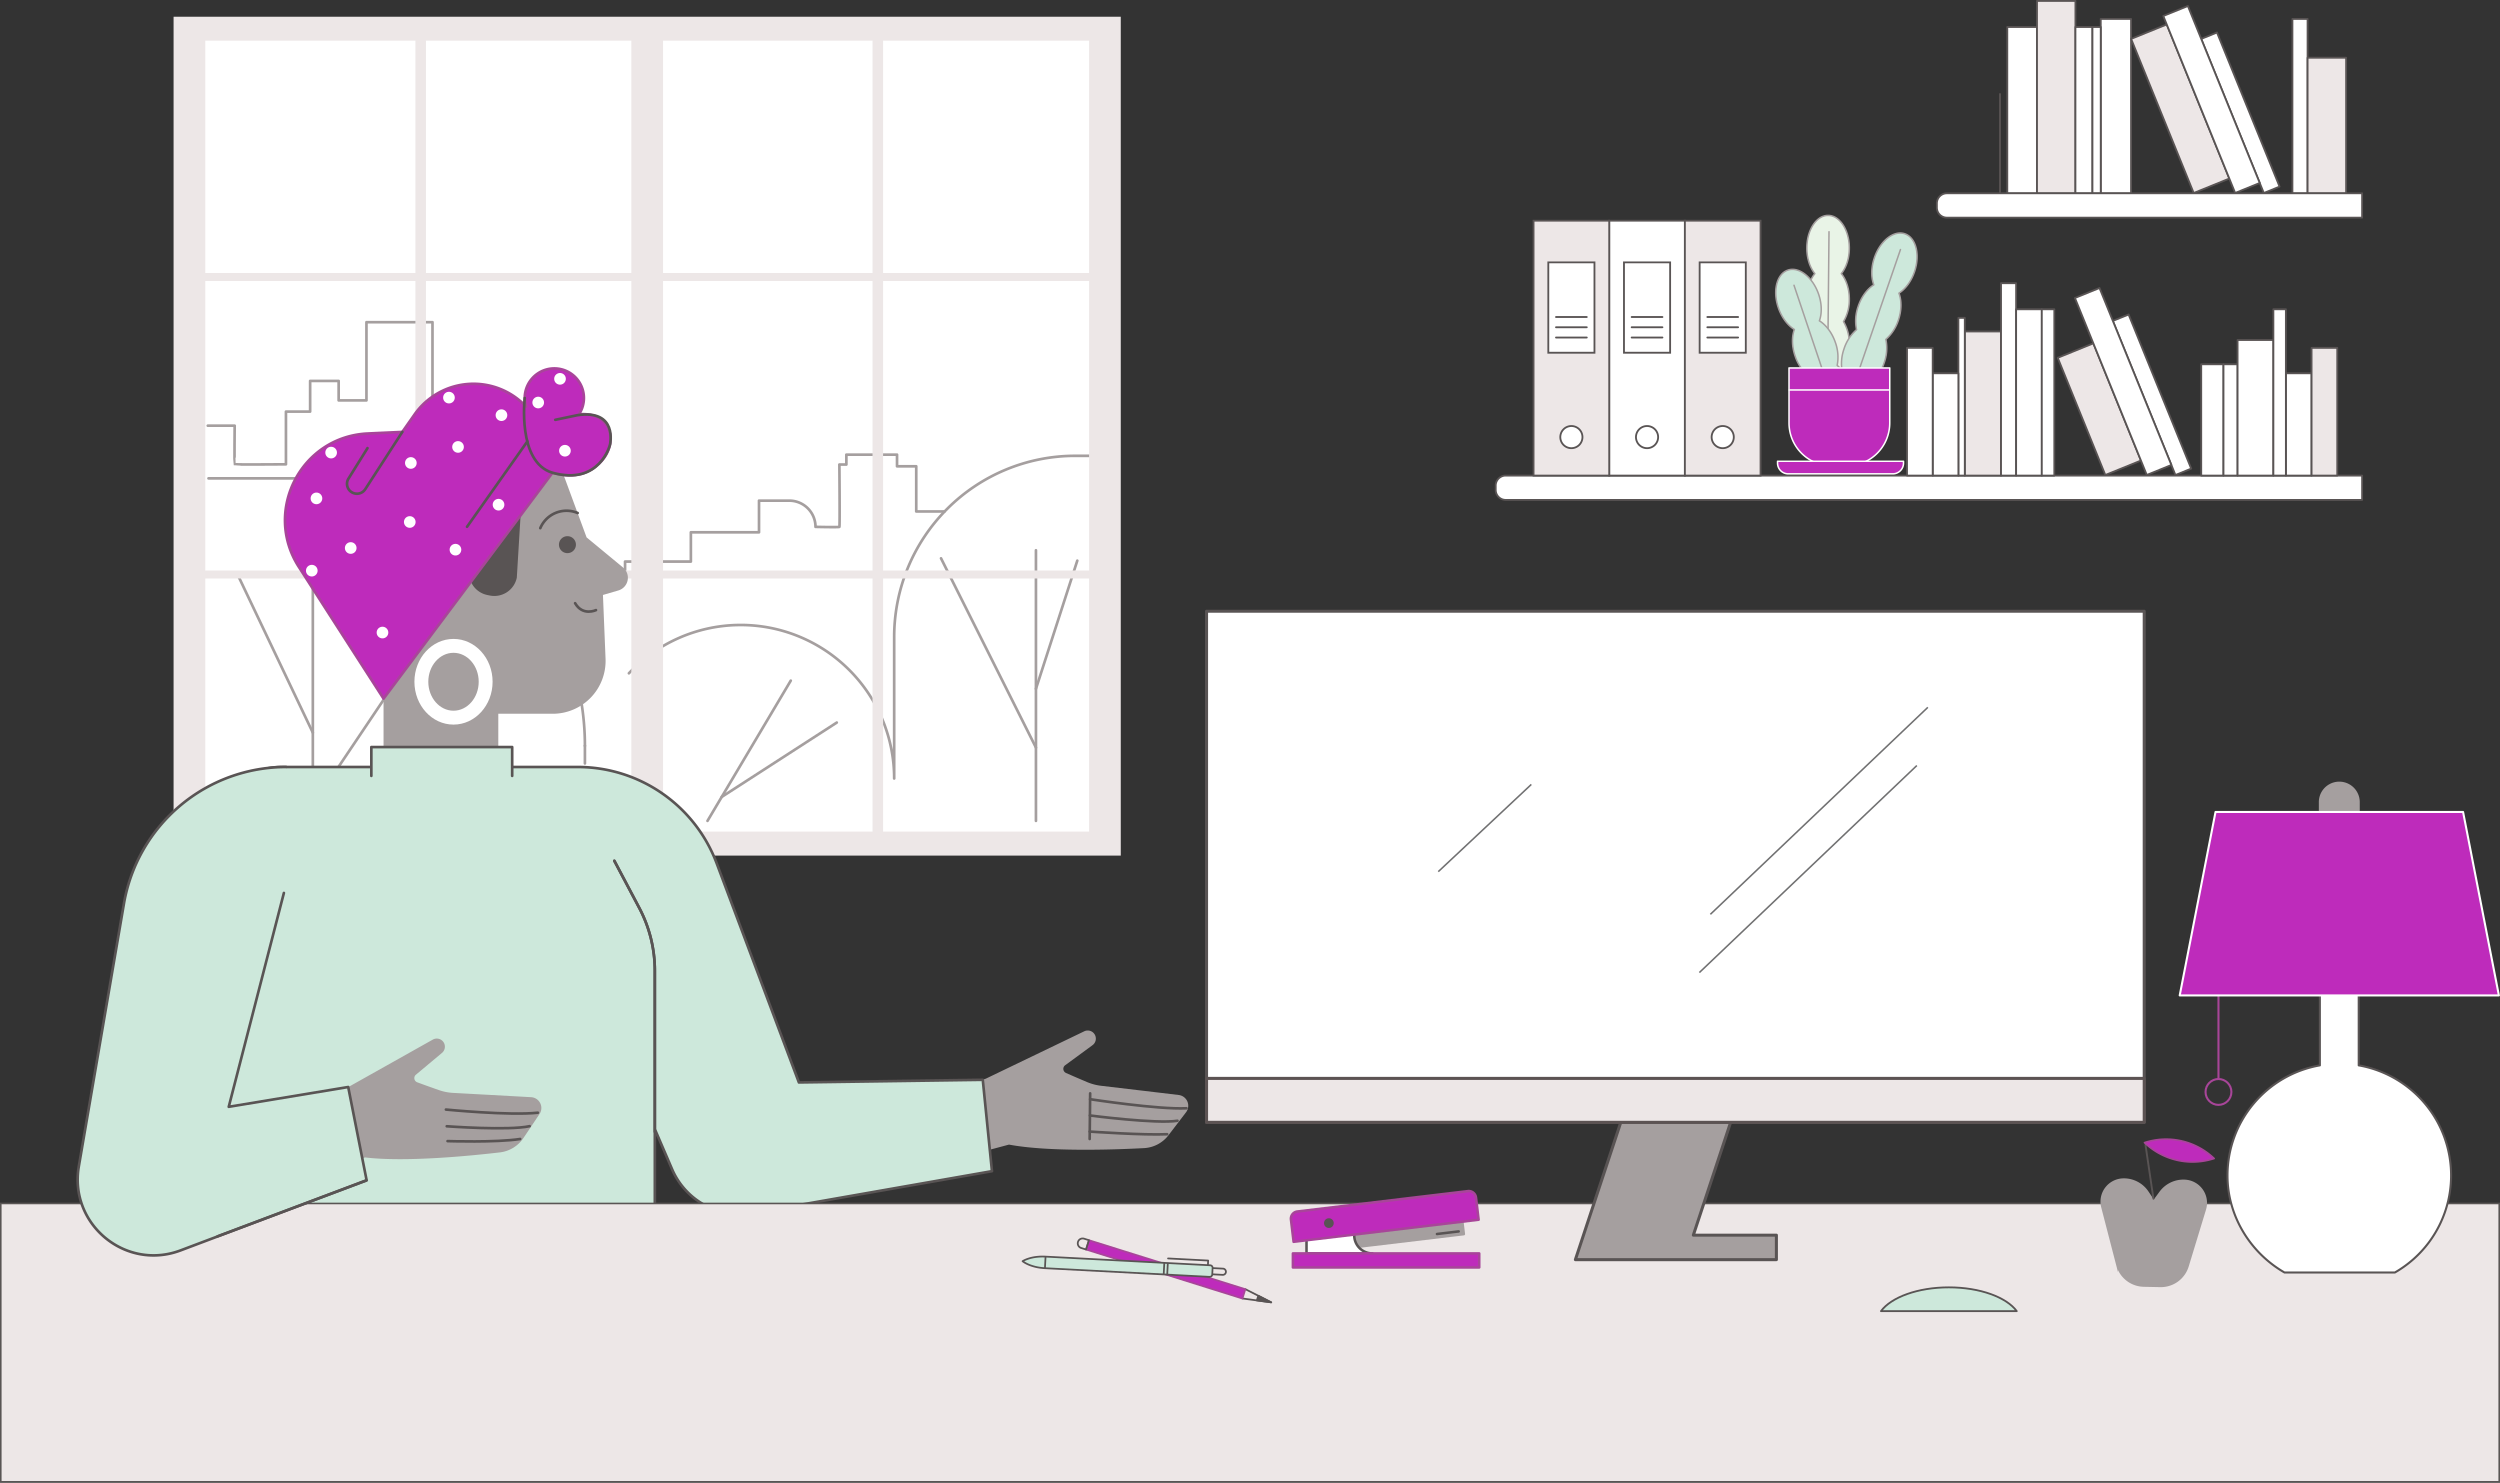<svg id="assets" xmlns="http://www.w3.org/2000/svg" xmlns:xlink="http://www.w3.org/1999/xlink" width="1646.199" height="976.257" viewBox="0 0 1646.199 976.257">
  <rect x="0" y="0" width="1646.199" height="976.257" fill="#333333" stroke="none"/>
  <defs>
    <clipPath id="clip-path">
      <rect id="Rectangle_1668" data-name="Rectangle 1668" width="1646.199" height="976.257" fill="none"/>
    </clipPath>
  </defs>
  <rect id="Rectangle_1590" data-name="Rectangle 1590" width="597.702" height="535.689" transform="translate(125.444 18.836)" fill="#fff"/>
  <g id="Group_1260" data-name="Group 1260">
    <g id="Group_1259" data-name="Group 1259" clip-path="url(#clip-path)">
      <path id="Path_4738" data-name="Path 4738" d="M284.788,277.749v-65.6H241.3v51.513H223V250.824H204.216v20.207H188.288v34.71s-33.521.237-33.759,0,0-25.438,0-25.438H136.815" fill="none" stroke="#a59f9f" stroke-linecap="round" stroke-linejoin="round" stroke-width="1.769"/>
      <path id="Path_4739" data-name="Path 4739" d="M621.928,336.781h-18.6V307.044H590.675v-7.67H557.312v6.519h-4.6s.384,40.649,0,41.033-15.722,0-15.722,0a17.257,17.257,0,0,0-17.257-17.257H499.79v20.836H454.923v19.277H411.589v12.677" fill="none" stroke="#a59f9f" stroke-linecap="round" stroke-linejoin="round" stroke-width="1.769"/>
      <path id="Path_4740" data-name="Path 4740" d="M414.122,443.353A101.071,101.071,0,0,1,588.8,512.619V419.364a119.21,119.21,0,0,1,119.209-119.21h13.021" fill="none" stroke="#a59f9f" stroke-linecap="round" stroke-linejoin="round" stroke-width="1.769"/>
      <line id="Line_581" data-name="Line 581" y2="11.648" transform="translate(385.155 491.069)" fill="none" stroke="#a59f9f" stroke-linecap="round" stroke-linejoin="round" stroke-width="1.769"/>
      <path id="Path_4741" data-name="Path 4741" d="M137.3,314.993h71.778A176.076,176.076,0,0,1,385.155,491.069" fill="none" stroke="#a59f9f" stroke-linecap="round" stroke-linejoin="round" stroke-width="1.769"/>
      <line id="Line_582" data-name="Line 582" y2="190.751" transform="translate(205.992 372.31)" fill="none" stroke="#a59f9f" stroke-linecap="round" stroke-linejoin="round" stroke-width="1.769"/>
      <line id="Line_583" data-name="Line 583" x1="96.344" y2="143.397" transform="translate(205.992 386.744)" fill="none" stroke="#a59f9f" stroke-linecap="round" stroke-linejoin="round" stroke-width="1.769"/>
      <line id="Line_584" data-name="Line 584" x2="49.263" y2="103.547" transform="translate(156.728 378.9)" fill="none" stroke="#a59f9f" stroke-linecap="round" stroke-linejoin="round" stroke-width="1.769"/>
      <line id="Line_585" data-name="Line 585" y1="178.188" transform="translate(682.151 362.344)" fill="none" stroke="#a59f9f" stroke-linecap="round" stroke-linejoin="round" stroke-width="1.769"/>
      <line id="Line_586" data-name="Line 586" x2="62.507" y2="124.631" transform="translate(619.644 367.646)" fill="none" stroke="#a59f9f" stroke-linecap="round" stroke-linejoin="round" stroke-width="1.769"/>
      <line id="Line_587" data-name="Line 587" x1="27.227" y2="84.366" transform="translate(682.151 369.18)" fill="none" stroke="#a59f9f" stroke-linecap="round" stroke-linejoin="round" stroke-width="1.769"/>
      <line id="Line_588" data-name="Line 588" x1="54.838" y2="92.355" transform="translate(465.868 448.177)" fill="none" stroke="#a59f9f" stroke-linecap="round" stroke-linejoin="round" stroke-width="1.769"/>
      <line id="Line_589" data-name="Line 589" x1="75.759" y2="48.959" transform="translate(475.242 475.788)" fill="none" stroke="#a59f9f" stroke-linecap="round" stroke-linejoin="round" stroke-width="1.769"/>
      <path id="Path_4742" data-name="Path 4742" d="M738.009,563.38H114.3V11.006h623.7Zm-602.826-15.8H717.13V26.8H135.183Z" fill="#ede7e7"/>
      <rect id="Rectangle_1591" data-name="Rectangle 1591" width="20.879" height="531.848" transform="translate(415.717 21.268)" fill="#ede7e7"/>
      <rect id="Rectangle_1592" data-name="Rectangle 1592" width="302.745" height="5.266" transform="translate(124.193 179.771)" fill="#ede7e7"/>
      <rect id="Rectangle_1593" data-name="Rectangle 1593" width="302.745" height="5.266" transform="translate(124.193 375.661)" fill="#ede7e7"/>
      <rect id="Rectangle_1594" data-name="Rectangle 1594" width="302.745" height="5.266" transform="translate(426.067 179.771)" fill="#ede7e7"/>
      <rect id="Rectangle_1595" data-name="Rectangle 1595" width="302.745" height="5.266" transform="translate(426.067 375.661)" fill="#ede7e7"/>
      <rect id="Rectangle_1596" data-name="Rectangle 1596" width="6.96" height="535.36" transform="translate(273.533 20.348)" fill="#ede7e7"/>
      <rect id="Rectangle_1597" data-name="Rectangle 1597" width="6.96" height="535.36" transform="translate(574.538 20.348)" fill="#ede7e7"/>
      <path id="Path_4743" data-name="Path 4743" d="M252.557,503.105V454.693l-47.734-71.18c-27.505-41.015,1.31-96.206,50.685-97.083l71.608-1.271A47.305,47.305,0,0,1,372.344,316.1l13.911,37.758,24.027,19.848a8.726,8.726,0,0,1-3.109,15.1l-10.142,2.964,1.713,41.967A34.837,34.837,0,0,1,363.936,470H328.121v47.074Z" fill="#a59f9f"/>
      <path id="Path_4744" data-name="Path 4744" d="M309.128,373.954h0A15.11,15.11,0,0,0,320.886,391.8l1.582.325a15.111,15.111,0,0,0,17.843-11.759l3.779-62.249Z" fill="#595454"/>
      <path id="Path_4745" data-name="Path 4745" d="M373.649,353.057a5.588,5.588,0,1,1-5.588,5.588,5.588,5.588,0,0,1,5.588-5.588" fill="#595454"/>
      <path id="Path_4746" data-name="Path 4746" d="M242.206,285.461l22.723-1.043,8.056-11.493a47.376,47.376,0,0,1,73.4-5.175,19.467,19.467,0,1,1,34.838,5.108c22.041-2.011,26.177,19.369,14.151,31.458-8.662,8.709-18.279,10.4-31.6,6.979L252.557,460.021l-55.741-86.662c-23.8-37,1.442-85.881,45.39-87.9" fill="#be2bbb"/>
      <path id="Path_4747" data-name="Path 4747" d="M242.206,285.461l22.723-1.043,8.056-11.493a47.376,47.376,0,0,1,73.4-5.175,19.467,19.467,0,1,1,34.838,5.108c22.041-2.011,26.177,19.369,14.151,31.458-8.662,8.709-18.279,10.4-31.6,6.979L252.557,460.021l-55.741-86.662C173.017,336.358,198.258,287.478,242.206,285.461Z" fill="none" stroke="#a84599" stroke-linecap="round" stroke-linejoin="round" stroke-width="1.774"/>
      <path id="Path_4748" data-name="Path 4748" d="M230.945,357.025a3.83,3.83,0,1,1-3.83,3.83,3.83,3.83,0,0,1,3.83-3.83m17.086,59.5a3.83,3.83,0,1,0,3.83-3.83,3.83,3.83,0,0,0-3.83,3.83m-46.55-40.756a3.83,3.83,0,1,0,3.83-3.829,3.829,3.829,0,0,0-3.83,3.829m3.069-47.588a3.83,3.83,0,1,0,3.83-3.83,3.829,3.829,0,0,0-3.83,3.83m9.666-30.156a3.829,3.829,0,1,0,3.829-3.83,3.829,3.829,0,0,0-3.829,3.83m52.492,6.834a3.83,3.83,0,1,0,3.83-3.83,3.83,3.83,0,0,0-3.83,3.83M266,343.724a3.83,3.83,0,1,0,3.83-3.83,3.83,3.83,0,0,0-3.83,3.83m30.081,18.234a3.83,3.83,0,1,0,3.83-3.83,3.83,3.83,0,0,0-3.83,3.83m28.369-29.624a3.83,3.83,0,1,0,3.83-3.83,3.83,3.83,0,0,0-3.83,3.83M297.777,294.3a3.83,3.83,0,1,0,3.83-3.829,3.83,3.83,0,0,0-3.83,3.829M291.8,261.827a3.83,3.83,0,1,0,3.83-3.83,3.83,3.83,0,0,0-3.83,3.83m34.57,11.561a3.83,3.83,0,1,0,3.83-3.83,3.83,3.83,0,0,0-3.83,3.83m41.8,23.406a3.83,3.83,0,1,0,3.83-3.829,3.83,3.83,0,0,0-3.83,3.829m-17.593-31.729a3.829,3.829,0,1,0,3.829-3.83,3.829,3.829,0,0,0-3.829,3.83m14.353-15.608a3.83,3.83,0,1,0,3.83-3.83,3.83,3.83,0,0,0-3.83,3.83" fill="#fff"/>
      <path id="Path_4749" data-name="Path 4749" d="M298.622,429.861c9.149,0,16.592,8.551,16.592,19.063s-7.443,19.063-16.592,19.063-16.592-8.552-16.592-19.063,7.443-19.063,16.592-19.063m0-9.147c-14.215,0-25.739,12.63-25.739,28.21s11.524,28.209,25.739,28.209,25.739-12.629,25.739-28.209-11.524-28.21-25.739-28.21" fill="#fff"/>
      <line id="Line_590" data-name="Line 590" x1="39.679" y2="56.159" transform="translate(307.532 290.719)" fill="none" stroke="#595454" stroke-linecap="round" stroke-linejoin="round" stroke-width="1.774"/>
      <path id="Path_4750" data-name="Path 4750" d="M264.928,284.418l-24.44,37.747a6.529,6.529,0,0,1-11.021-7l12.513-20.068" fill="none" stroke="#595454" stroke-linecap="round" stroke-linejoin="round" stroke-width="1.774"/>
      <path id="Path_4751" data-name="Path 4751" d="M365.647,276.445l14.337-3.014c27.162-4.141,21.7,19.377,21.7,19.377s-6.686,27.229-37.911,18.487c-23.312-6.922-18.24-49.2-18.24-49.2" fill="none" stroke="#595454" stroke-linecap="round" stroke-linejoin="round" stroke-width="1.774"/>
      <path id="Path_4752" data-name="Path 4752" d="M378.7,397.2c5.038,8.682,13.729,4.554,13.729,4.554" fill="none" stroke="#595454" stroke-linecap="round" stroke-linejoin="round" stroke-width="1.774"/>
      <path id="Path_4753" data-name="Path 4753" d="M355.771,347.771a18.745,18.745,0,0,1,24.581-9.972" fill="none" stroke="#595454" stroke-linecap="round" stroke-linejoin="round" stroke-width="1.774"/>
      <path id="Path_4754" data-name="Path 4754" d="M614.384,722.418l34.8-12.156L713.931,679.1a5.342,5.342,0,0,1,5.478,9.121l-18.022,13.227a2.944,2.944,0,0,0,.531,5.061c3.906,1.754,9.767,4.26,13.807,5.973a34.217,34.217,0,0,0,9.368,2.486c10.552,1.247,35.919,4.248,51.062,6.064a7.131,7.131,0,0,1,4.809,11.418L769.431,747.52a21.716,21.716,0,0,1-16.091,8.492c-19.48,1.04-62.728,2.584-88.947-2.316l-65.329,17.493Z" fill="#a59f9f"/>
      <path id="Path_4755" data-name="Path 4755" d="M781.255,729.777c-18.6.929-63.451-5.969-63.451-5.969" fill="none" stroke="#595454" stroke-linecap="round" stroke-linejoin="round" stroke-width="1.753"/>
      <path id="Path_4756" data-name="Path 4756" d="M775.339,738.005c-14.1,2.2-57.648-3.482-57.648-3.482" fill="none" stroke="#595454" stroke-linecap="round" stroke-linejoin="round" stroke-width="1.753"/>
      <path id="Path_4757" data-name="Path 4757" d="M768.542,746.86c-14.995.744-50.964-1.741-50.964-1.741" fill="none" stroke="#595454" stroke-linecap="round" stroke-linejoin="round" stroke-width="1.753"/>
      <line id="Line_591" data-name="Line 591" x1="0.319" y2="30.053" transform="translate(717.526 719.952)" fill="none" stroke="#595454" stroke-linecap="round" stroke-linejoin="round" stroke-width="1.753"/>
      <path id="Path_4758" data-name="Path 4758" d="M431.468,744.167l11.087,25.763a48.923,48.923,0,0,0,53.391,28.848l157.242-27.585-6.054-60.16-121.076,1.73-54.146-144.3a97.76,97.76,0,0,0-91.528-63.415H185.032a42.584,42.584,0,0,0-42.584,42.584V823.587H431.194v-184.4a88.475,88.475,0,0,0-10.273-41.379l-16.387-30.968" fill="#cde8db"/>
      <path id="Path_4759" data-name="Path 4759" d="M431.468,744.167l11.087,25.763a48.923,48.923,0,0,0,53.391,28.848l157.242-27.585-6.054-60.16-121.076,1.73-54.146-144.3a97.76,97.76,0,0,0-91.528-63.415H185.032a42.584,42.584,0,0,0-42.584,42.584V823.587H431.194v-184.4a88.475,88.475,0,0,0-10.273-41.379l-16.387-30.968" fill="none" stroke="#595454" stroke-linecap="round" stroke-linejoin="round" stroke-width="1.753"/>
      <path id="Path_4760" data-name="Path 4760" d="M431.194,745.254V639.185a88.479,88.479,0,0,0-10.273-41.38l-16.387-30.967" fill="none" stroke="#595454" stroke-linecap="round" stroke-linejoin="round" stroke-width="1.753"/>
      <path id="Path_4761" data-name="Path 4761" d="M188.381,734.073l33.959-14.329,62.655-35.184a5.343,5.343,0,0,1,6.043,8.757l-17.152,14.338a2.944,2.944,0,0,0,.85,5.017c4.009,1.5,10.017,3.635,14.157,5.09a34.258,34.258,0,0,0,9.506,1.89c10.61.578,36.116,1.971,51.342,2.827a7.131,7.131,0,0,1,5.521,11.091L344.7,749.335a21.721,21.721,0,0,1-15.523,9.491c-19.376,2.268-62.44,6.54-88.916,3.3l-70.073,32.9Z" fill="#a59f9f"/>
      <path id="Path_4762" data-name="Path 4762" d="M354.16,732.689c-18.511,2.062-60.531-2.069-60.531-2.069" fill="none" stroke="#595454" stroke-linecap="round" stroke-linejoin="round" stroke-width="1.753"/>
      <path id="Path_4763" data-name="Path 4763" d="M348.757,741.562c-13.943,3.059-54.587.059-54.587.059" fill="none" stroke="#595454" stroke-linecap="round" stroke-linejoin="round" stroke-width="1.753"/>
      <path id="Path_4764" data-name="Path 4764" d="M342.513,750.005c-15.952,2.454-47.81,1.389-47.81,1.389" fill="none" stroke="#595454" stroke-linecap="round" stroke-linejoin="round" stroke-width="1.753"/>
      <path id="Path_4765" data-name="Path 4765" d="M244.517,510.914v-19h92.74v19" fill="#cde8db"/>
      <path id="Path_4766" data-name="Path 4766" d="M244.517,510.914v-19h92.74v19" fill="none" stroke="#595454" stroke-linecap="round" stroke-linejoin="round" stroke-width="1.753"/>
      <rect id="Rectangle_1598" data-name="Rectangle 1598" width="1645.159" height="183.275" transform="translate(0.52 792.462)" fill="#ede7e7"/>
      <rect id="Rectangle_1599" data-name="Rectangle 1599" width="1645.159" height="183.275" transform="translate(0.52 792.462)" fill="none" stroke="#595554" stroke-miterlimit="10" stroke-width="1.04"/>
      <path id="Path_4767" data-name="Path 4767" d="M241.2,777.247,118.911,823.363c-36.213,13.656-73.566-17.18-67.017-55.324L81.6,595.061a108.346,108.346,0,0,1,106.783-90.01" fill="#cde8db"/>
      <path id="Path_4768" data-name="Path 4768" d="M241.2,777.247,118.911,823.363c-36.213,13.656-73.566-17.18-67.017-55.324L81.6,595.061a108.346,108.346,0,0,1,106.783-90.01" fill="none" stroke="#595454" stroke-linecap="round" stroke-linejoin="round" stroke-width="1.753"/>
      <path id="Path_4769" data-name="Path 4769" d="M186.938,587.986l-36.323,140.83,78.665-13.042,12.142,61.472L143.267,814.1" fill="none" stroke="#595454" stroke-linecap="round" stroke-linejoin="round" stroke-width="1.753"/>
      <path id="Path_4770" data-name="Path 4770" d="M1555.4,329.183H991.482a6.591,6.591,0,0,1-6.591-6.591v-2.843a6.591,6.591,0,0,1,6.591-6.591H1555.4Z" fill="#fff"/>
      <path id="Path_4771" data-name="Path 4771" d="M1555.4,329.183H991.482a6.591,6.591,0,0,1-6.591-6.591v-2.843a6.591,6.591,0,0,1,6.591-6.591H1555.4Z" fill="none" stroke="#595454" stroke-linecap="round" stroke-linejoin="round" stroke-width="1.216"/>
      <rect id="Rectangle_1600" data-name="Rectangle 1600" width="49.825" height="167.835" transform="translate(1059.638 145.323)" fill="#fff"/>
      <rect id="Rectangle_1601" data-name="Rectangle 1601" width="49.825" height="167.835" transform="translate(1059.638 145.323)" fill="none" stroke="#595454" stroke-linecap="round" stroke-miterlimit="10" stroke-width="1.216"/>
      <rect id="Rectangle_1602" data-name="Rectangle 1602" width="30.393" height="59.507" transform="translate(1069.354 172.765)" fill="#fff"/>
      <rect id="Rectangle_1603" data-name="Rectangle 1603" width="30.393" height="59.507" transform="translate(1069.354 172.765)" fill="none" stroke="#595454" stroke-linecap="round" stroke-miterlimit="10" stroke-width="1.216"/>
      <path id="Path_4772" data-name="Path 4772" d="M1091.842,287.826a7.292,7.292,0,1,0-7.292,7.291,7.291,7.291,0,0,0,7.292-7.291" fill="#fff"/>
      <path id="Path_4773" data-name="Path 4773" d="M1091.842,287.826a7.292,7.292,0,1,0-7.292,7.291A7.291,7.291,0,0,0,1091.842,287.826Z" fill="none" stroke="#595454" stroke-linecap="round" stroke-miterlimit="10" stroke-width="1.216"/>
      <line id="Line_592" data-name="Line 592" x2="20.255" transform="translate(1074.423 208.747)" fill="none" stroke="#595454" stroke-linecap="round" stroke-miterlimit="10" stroke-width="1.216"/>
      <line id="Line_593" data-name="Line 593" x2="20.255" transform="translate(1074.423 215.499)" fill="none" stroke="#595454" stroke-linecap="round" stroke-miterlimit="10" stroke-width="1.216"/>
      <line id="Line_594" data-name="Line 594" x2="20.255" transform="translate(1074.423 222.25)" fill="none" stroke="#595454" stroke-linecap="round" stroke-miterlimit="10" stroke-width="1.216"/>
      <rect id="Rectangle_1604" data-name="Rectangle 1604" width="49.825" height="167.835" transform="translate(1109.462 145.323)" fill="#ede7e7"/>
      <rect id="Rectangle_1605" data-name="Rectangle 1605" width="49.825" height="167.835" transform="translate(1109.462 145.323)" fill="none" stroke="#595454" stroke-linecap="round" stroke-miterlimit="10" stroke-width="1.216"/>
      <rect id="Rectangle_1606" data-name="Rectangle 1606" width="30.393" height="59.507" transform="translate(1119.179 172.765)" fill="#fff"/>
      <rect id="Rectangle_1607" data-name="Rectangle 1607" width="30.393" height="59.507" transform="translate(1119.179 172.765)" fill="none" stroke="#595454" stroke-linecap="round" stroke-miterlimit="10" stroke-width="1.216"/>
      <path id="Path_4774" data-name="Path 4774" d="M1141.667,287.826a7.292,7.292,0,1,0-7.292,7.291,7.292,7.292,0,0,0,7.292-7.291" fill="#fff"/>
      <path id="Path_4775" data-name="Path 4775" d="M1141.667,287.826a7.292,7.292,0,1,0-7.292,7.291A7.292,7.292,0,0,0,1141.667,287.826Z" fill="none" stroke="#595454" stroke-linecap="round" stroke-miterlimit="10" stroke-width="1.216"/>
      <line id="Line_595" data-name="Line 595" x2="20.255" transform="translate(1124.247 208.747)" fill="none" stroke="#595454" stroke-linecap="round" stroke-miterlimit="10" stroke-width="1.216"/>
      <line id="Line_596" data-name="Line 596" x2="20.255" transform="translate(1124.247 215.499)" fill="none" stroke="#595454" stroke-linecap="round" stroke-miterlimit="10" stroke-width="1.216"/>
      <line id="Line_597" data-name="Line 597" x2="20.255" transform="translate(1124.247 222.25)" fill="none" stroke="#595454" stroke-linecap="round" stroke-miterlimit="10" stroke-width="1.216"/>
      <rect id="Rectangle_1608" data-name="Rectangle 1608" width="49.825" height="167.835" transform="translate(1009.813 145.323)" fill="#ede7e7"/>
      <rect id="Rectangle_1609" data-name="Rectangle 1609" width="49.825" height="167.835" transform="translate(1009.813 145.323)" fill="none" stroke="#595454" stroke-linecap="round" stroke-miterlimit="10" stroke-width="1.216"/>
      <rect id="Rectangle_1610" data-name="Rectangle 1610" width="30.393" height="59.507" transform="translate(1019.529 172.765)" fill="#fff"/>
      <rect id="Rectangle_1611" data-name="Rectangle 1611" width="30.393" height="59.507" transform="translate(1019.529 172.765)" fill="none" stroke="#595454" stroke-linecap="round" stroke-miterlimit="10" stroke-width="1.216"/>
      <path id="Path_4776" data-name="Path 4776" d="M1042.017,287.826a7.292,7.292,0,1,0-7.292,7.291,7.291,7.291,0,0,0,7.292-7.291" fill="#fff"/>
      <path id="Path_4777" data-name="Path 4777" d="M1042.017,287.826a7.292,7.292,0,1,0-7.292,7.291A7.291,7.291,0,0,0,1042.017,287.826Z" fill="none" stroke="#595454" stroke-linecap="round" stroke-miterlimit="10" stroke-width="1.216"/>
      <line id="Line_598" data-name="Line 598" x2="20.255" transform="translate(1024.598 208.747)" fill="none" stroke="#595454" stroke-linecap="round" stroke-miterlimit="10" stroke-width="1.216"/>
      <line id="Line_599" data-name="Line 599" x2="20.255" transform="translate(1024.598 215.499)" fill="none" stroke="#595454" stroke-linecap="round" stroke-miterlimit="10" stroke-width="1.216"/>
      <line id="Line_600" data-name="Line 600" x2="20.255" transform="translate(1024.598 222.25)" fill="none" stroke="#595454" stroke-linecap="round" stroke-miterlimit="10" stroke-width="1.216"/>
      <rect id="Rectangle_1612" data-name="Rectangle 1612" width="23.861" height="94.882" transform="translate(1293.773 218.276)" fill="#ede7e7"/>
      <rect id="Rectangle_1613" data-name="Rectangle 1613" width="23.861" height="94.882" transform="translate(1293.773 218.276)" fill="none" stroke="#595454" stroke-linecap="round" stroke-linejoin="round" stroke-width="1.216"/>
      <rect id="Rectangle_1614" data-name="Rectangle 1614" width="4.22" height="103.85" transform="translate(1289.553 209.308)" fill="#fff"/>
      <rect id="Rectangle_1615" data-name="Rectangle 1615" width="4.22" height="103.85" transform="translate(1289.553 209.308)" fill="none" stroke="#595454" stroke-linecap="round" stroke-linejoin="round" stroke-width="1.216"/>
      <rect id="Rectangle_1616" data-name="Rectangle 1616" width="9.94" height="126.68" transform="translate(1317.634 186.478)" fill="#fff"/>
      <rect id="Rectangle_1617" data-name="Rectangle 1617" width="9.94" height="126.68" transform="translate(1317.634 186.478)" fill="none" stroke="#595454" stroke-linecap="round" stroke-linejoin="round" stroke-width="1.216"/>
      <rect id="Rectangle_1618" data-name="Rectangle 1618" width="16.911" height="109.523" transform="translate(1327.574 203.635)" fill="#fff"/>
      <rect id="Rectangle_1619" data-name="Rectangle 1619" width="16.911" height="109.523" transform="translate(1327.574 203.635)" fill="none" stroke="#595454" stroke-linecap="round" stroke-linejoin="round" stroke-width="1.216"/>
      <rect id="Rectangle_1620" data-name="Rectangle 1620" width="14.657" height="73.292" transform="translate(1449.461 239.866)" fill="#fff"/>
      <rect id="Rectangle_1621" data-name="Rectangle 1621" width="14.657" height="73.292" transform="translate(1449.461 239.866)" fill="none" stroke="#595454" stroke-linecap="round" stroke-linejoin="round" stroke-width="1.216"/>
      <rect id="Rectangle_1622" data-name="Rectangle 1622" width="9.276" height="73.292" transform="translate(1464.118 239.866)" fill="#fff"/>
      <rect id="Rectangle_1623" data-name="Rectangle 1623" width="9.276" height="73.292" transform="translate(1464.118 239.866)" fill="none" stroke="#595454" stroke-linecap="round" stroke-linejoin="round" stroke-width="1.216"/>
      <rect id="Rectangle_1624" data-name="Rectangle 1624" width="23.579" height="89.262" transform="translate(1473.394 223.896)" fill="#fff"/>
      <rect id="Rectangle_1625" data-name="Rectangle 1625" width="23.579" height="89.262" transform="translate(1473.394 223.896)" fill="none" stroke="#595454" stroke-linecap="round" stroke-linejoin="round" stroke-width="1.216"/>
      <rect id="Rectangle_1626" data-name="Rectangle 1626" width="8.237" height="109.523" transform="translate(1344.485 203.635)" fill="#fff"/>
      <rect id="Rectangle_1627" data-name="Rectangle 1627" width="8.237" height="109.523" transform="translate(1344.485 203.635)" fill="none" stroke="#595454" stroke-linecap="round" stroke-linejoin="round" stroke-width="1.216"/>
      <rect id="Rectangle_1628" data-name="Rectangle 1628" width="16.911" height="67.383" transform="translate(1505.21 245.775)" fill="#fff"/>
      <rect id="Rectangle_1629" data-name="Rectangle 1629" width="16.911" height="67.383" transform="translate(1505.21 245.775)" fill="none" stroke="#595454" stroke-linecap="round" stroke-linejoin="round" stroke-width="1.216"/>
      <rect id="Rectangle_1630" data-name="Rectangle 1630" width="16.911" height="84.086" transform="translate(1522.121 229.072)" fill="#ede7e7"/>
      <rect id="Rectangle_1631" data-name="Rectangle 1631" width="16.911" height="84.086" transform="translate(1522.121 229.072)" fill="none" stroke="#595454" stroke-linecap="round" stroke-linejoin="round" stroke-width="1.216"/>
      <rect id="Rectangle_1632" data-name="Rectangle 1632" width="16.911" height="67.383" transform="translate(1272.642 245.775)" fill="#fff"/>
      <rect id="Rectangle_1633" data-name="Rectangle 1633" width="16.911" height="67.383" transform="translate(1272.642 245.775)" fill="none" stroke="#595454" stroke-linecap="round" stroke-linejoin="round" stroke-width="1.216"/>
      <rect id="Rectangle_1634" data-name="Rectangle 1634" width="16.911" height="84.086" transform="translate(1255.731 229.072)" fill="#fff"/>
      <rect id="Rectangle_1635" data-name="Rectangle 1635" width="16.911" height="84.086" transform="translate(1255.731 229.072)" fill="none" stroke="#595454" stroke-linecap="round" stroke-linejoin="round" stroke-width="1.216"/>
      <rect id="Rectangle_1636" data-name="Rectangle 1636" width="8.237" height="109.523" transform="translate(1496.973 203.635)" fill="#fff"/>
      <rect id="Rectangle_1637" data-name="Rectangle 1637" width="8.237" height="109.523" transform="translate(1496.973 203.635)" fill="none" stroke="#595454" stroke-linecap="round" stroke-linejoin="round" stroke-width="1.216"/>
      <rect id="Rectangle_1638" data-name="Rectangle 1638" width="25.308" height="83.3" transform="translate(1354.977 235.601) rotate(-22.099)" fill="#ede7e7"/>
      <rect id="Rectangle_1639" data-name="Rectangle 1639" width="25.308" height="83.3" transform="translate(1354.977 235.601) rotate(-22.099)" fill="none" stroke="#595454" stroke-linecap="round" stroke-linejoin="round" stroke-width="1.216"/>
      <rect id="Rectangle_1640" data-name="Rectangle 1640" width="11.188" height="109.523" transform="translate(1391.278 211.305) rotate(-22.099)" fill="#fff"/>
      <rect id="Rectangle_1641" data-name="Rectangle 1641" width="11.188" height="109.523" transform="translate(1391.278 211.305) rotate(-22.099)" fill="none" stroke="#595454" stroke-linecap="round" stroke-linejoin="round" stroke-width="1.216"/>
      <rect id="Rectangle_1642" data-name="Rectangle 1642" width="17.466" height="125.775" transform="translate(1366.299 196.214) rotate(-22.099)" fill="#fff"/>
      <rect id="Rectangle_1643" data-name="Rectangle 1643" width="17.466" height="125.775" transform="translate(1366.299 196.214) rotate(-22.099)" fill="none" stroke="#595454" stroke-linecap="round" stroke-linejoin="round" stroke-width="1.216"/>
      <rect id="Rectangle_1644" data-name="Rectangle 1644" width="19.561" height="109.523" transform="translate(1321.759 17.765)" fill="#fff"/>
      <rect id="Rectangle_1645" data-name="Rectangle 1645" width="19.561" height="109.523" transform="translate(1321.759 17.765)" fill="none" stroke="#595454" stroke-linecap="round" stroke-linejoin="round" stroke-width="1.216"/>
      <rect id="Rectangle_1646" data-name="Rectangle 1646" width="25.308" height="126.68" transform="translate(1341.321 0.608)" fill="#ede7e7"/>
      <rect id="Rectangle_1647" data-name="Rectangle 1647" width="25.308" height="126.68" transform="translate(1341.321 0.608)" fill="none" stroke="#595454" stroke-linecap="round" stroke-linejoin="round" stroke-width="1.216"/>
      <rect id="Rectangle_1648" data-name="Rectangle 1648" width="11.207" height="109.523" transform="translate(1366.628 17.765)" fill="#fff"/>
      <rect id="Rectangle_1649" data-name="Rectangle 1649" width="11.207" height="109.523" transform="translate(1366.628 17.765)" fill="none" stroke="#595454" stroke-linecap="round" stroke-linejoin="round" stroke-width="1.216"/>
      <rect id="Rectangle_1650" data-name="Rectangle 1650" width="19.961" height="114.802" transform="translate(1383.294 12.486)" fill="#fff"/>
      <rect id="Rectangle_1651" data-name="Rectangle 1651" width="19.961" height="114.802" transform="translate(1383.294 12.486)" fill="none" stroke="#595454" stroke-linecap="round" stroke-linejoin="round" stroke-width="1.216"/>
      <rect id="Rectangle_1652" data-name="Rectangle 1652" width="9.98" height="114.802" transform="translate(1509.512 12.486)" fill="#fff"/>
      <rect id="Rectangle_1653" data-name="Rectangle 1653" width="9.98" height="114.802" transform="translate(1509.512 12.486)" fill="none" stroke="#595454" stroke-linecap="round" stroke-linejoin="round" stroke-width="1.216"/>
      <rect id="Rectangle_1654" data-name="Rectangle 1654" width="25.37" height="89.262" transform="translate(1519.492 38.026)" fill="#ede7e7"/>
      <rect id="Rectangle_1655" data-name="Rectangle 1655" width="25.37" height="89.262" transform="translate(1519.492 38.026)" fill="none" stroke="#595454" stroke-linecap="round" stroke-linejoin="round" stroke-width="1.216"/>
      <rect id="Rectangle_1656" data-name="Rectangle 1656" width="5.459" height="109.523" transform="translate(1377.835 17.765)" fill="#fff"/>
      <rect id="Rectangle_1657" data-name="Rectangle 1657" width="5.459" height="109.523" transform="translate(1377.835 17.765)" fill="none" stroke="#595454" stroke-linecap="round" stroke-linejoin="round" stroke-width="1.216"/>
      <rect id="Rectangle_1658" data-name="Rectangle 1658" width="25.308" height="109.523" transform="translate(1403.304 25.616) rotate(-22.099)" fill="#ede7e7"/>
      <rect id="Rectangle_1659" data-name="Rectangle 1659" width="25.308" height="109.523" transform="translate(1403.304 25.616) rotate(-22.099)" fill="none" stroke="#595454" stroke-linecap="round" stroke-linejoin="round" stroke-width="1.216"/>
      <rect id="Rectangle_1660" data-name="Rectangle 1660" width="11.187" height="109.524" transform="translate(1449.469 25.617) rotate(-22.101)" fill="#fff"/>
      <rect id="Rectangle_1661" data-name="Rectangle 1661" width="11.187" height="109.524" transform="translate(1449.469 25.617) rotate(-22.101)" fill="none" stroke="#595454" stroke-linecap="round" stroke-linejoin="round" stroke-width="1.216"/>
      <rect id="Rectangle_1662" data-name="Rectangle 1662" width="17.466" height="125.775" transform="translate(1424.491 10.525) rotate(-22.099)" fill="#fff"/>
      <rect id="Rectangle_1663" data-name="Rectangle 1663" width="17.466" height="125.775" transform="translate(1424.491 10.525) rotate(-22.099)" fill="none" stroke="#595454" stroke-linecap="round" stroke-linejoin="round" stroke-width="1.216"/>
      <line id="Line_601" data-name="Line 601" y2="65.358" transform="translate(1316.952 61.93)" fill="#fff"/>
      <line id="Line_602" data-name="Line 602" y2="65.358" transform="translate(1316.952 61.93)" fill="none" stroke="#595454" stroke-linecap="round" stroke-linejoin="round" stroke-width="1.216"/>
      <path id="Path_4778" data-name="Path 4778" d="M1555.4,143.313H1281.983a6.591,6.591,0,0,1-6.591-6.591v-2.843a6.591,6.591,0,0,1,6.591-6.591H1555.4Z" fill="#fff"/>
      <path id="Path_4779" data-name="Path 4779" d="M1555.4,143.313H1281.983a6.591,6.591,0,0,1-6.591-6.591v-2.843a6.591,6.591,0,0,1,6.591-6.591H1555.4Z" fill="none" stroke="#595454" stroke-linecap="round" stroke-linejoin="round" stroke-width="1.216"/>
      <path id="Path_4780" data-name="Path 4780" d="M1195.033,180.185c-3.208-3.945-5.27-10.005-5.27-16.816,0-11.889,6.265-21.526,13.993-21.526s13.992,9.637,13.992,21.526c0,6.811-2.061,12.871-5.27,16.816,3.209,3.944,5.27,10.005,5.27,16.816a28.524,28.524,0,0,1-3.827,14.763,28.533,28.533,0,0,1,3.827,14.764,29.063,29.063,0,0,1-3.348,13.953,29.062,29.062,0,0,1,3.348,13.952c0,11.889-6.264,21.527-13.992,21.527s-13.993-9.638-13.993-21.527a29.05,29.05,0,0,1,3.349-13.952,29.051,29.051,0,0,1-3.349-13.953,28.524,28.524,0,0,1,3.828-14.764A28.515,28.515,0,0,1,1189.763,197c0-6.811,2.062-12.872,5.27-16.816" fill="#e9f4e7"/>
      <path id="Path_4781" data-name="Path 4781" d="M1195.033,180.185c-3.208-3.945-5.27-10.005-5.27-16.816,0-11.889,6.265-21.526,13.993-21.526s13.992,9.637,13.992,21.526c0,6.811-2.061,12.871-5.27,16.816,3.209,3.944,5.27,10.005,5.27,16.816a28.524,28.524,0,0,1-3.827,14.763,28.533,28.533,0,0,1,3.827,14.764,29.063,29.063,0,0,1-3.348,13.953,29.062,29.062,0,0,1,3.348,13.952c0,11.889-6.264,21.527-13.992,21.527s-13.993-9.638-13.993-21.527a29.05,29.05,0,0,1,3.349-13.952,29.051,29.051,0,0,1-3.349-13.953,28.524,28.524,0,0,1,3.828-14.764A28.515,28.515,0,0,1,1189.763,197C1189.763,190.19,1191.825,184.129,1195.033,180.185Z" fill="none" stroke="#a59f9f" stroke-linecap="round" stroke-linejoin="round" stroke-width="1.005"/>
      <line id="Line_603" data-name="Line 603" x1="1.21" y2="124.855" transform="translate(1203.151 152.605)" fill="#fff"/>
      <line id="Line_604" data-name="Line 604" x1="1.21" y2="124.855" transform="translate(1203.151 152.605)" fill="none" stroke="#a59f9f" stroke-linecap="round" stroke-linejoin="round" stroke-width="1.005"/>
      <path id="Path_4782" data-name="Path 4782" d="M1233.855,187.549c-1.8-4.757-1.837-11.158.316-17.619,3.757-11.28,12.747-18.443,20.079-16s10.229,13.566,6.471,24.846c-2.153,6.461-6.024,11.56-10.315,14.288,1.8,4.756,1.838,11.158-.315,17.619a28.516,28.516,0,0,1-8.3,12.8,28.516,28.516,0,0,1-1.035,15.217,29.049,29.049,0,0,1-7.587,12.179,29.064,29.064,0,0,1-1.232,14.3c-3.758,11.279-12.748,18.443-20.079,16s-10.229-13.566-6.472-24.845a29.05,29.05,0,0,1,7.587-12.179,29.054,29.054,0,0,1,1.233-14.3,28.521,28.521,0,0,1,8.3-12.8,28.517,28.517,0,0,1,1.035-15.217c2.152-6.461,6.024-11.56,10.314-14.288" fill="#cde8db"/>
      <path id="Path_4783" data-name="Path 4783" d="M1233.855,187.549c-1.8-4.757-1.837-11.158.316-17.619,3.757-11.28,12.747-18.443,20.079-16s10.229,13.566,6.471,24.846c-2.153,6.461-6.024,11.56-10.315,14.288,1.8,4.756,1.838,11.158-.315,17.619a28.516,28.516,0,0,1-8.3,12.8,28.516,28.516,0,0,1-1.035,15.217,29.049,29.049,0,0,1-7.587,12.179,29.064,29.064,0,0,1-1.232,14.3c-3.758,11.279-12.748,18.443-20.079,16s-10.229-13.566-6.472-24.845a29.05,29.05,0,0,1,7.587-12.179,29.054,29.054,0,0,1,1.233-14.3,28.521,28.521,0,0,1,8.3-12.8,28.517,28.517,0,0,1,1.035-15.217C1225.693,195.376,1229.565,190.277,1233.855,187.549Z" fill="none" stroke="#a59f9f" stroke-linecap="round" stroke-linejoin="round" stroke-width="1.005"/>
      <line id="Line_605" data-name="Line 605" x1="40.61" y2="118.072" transform="translate(1210.811 164.332)" fill="#fff"/>
      <line id="Line_606" data-name="Line 606" x1="40.61" y2="118.072" transform="translate(1210.811 164.332)" fill="none" stroke="#a59f9f" stroke-linecap="round" stroke-linejoin="round" stroke-width="1.005"/>
      <path id="Path_4784" data-name="Path 4784" d="M1181.545,216.966c-4.325-2.674-8.26-7.723-10.494-14.157-3.9-11.231-1.143-22.39,6.157-24.925s16.38,4.515,20.28,15.746c2.234,6.433,2.274,12.835.537,17.614,4.325,2.673,8.261,7.723,10.494,14.156a28.523,28.523,0,0,1,1.227,15.2,28.52,28.52,0,0,1,8.459,12.691,29.043,29.043,0,0,1,1.413,14.279,29.04,29.04,0,0,1,7.74,12.082c3.9,11.231,1.143,22.391-6.157,24.925s-16.379-4.514-20.279-15.745a29.054,29.054,0,0,1-1.414-14.279,29.046,29.046,0,0,1-7.739-12.082,28.512,28.512,0,0,1-1.227-15.2,28.52,28.52,0,0,1-8.459-12.691c-2.234-6.434-2.275-12.835-.538-17.614" fill="#cde8db"/>
      <path id="Path_4785" data-name="Path 4785" d="M1181.545,216.966c-4.325-2.674-8.26-7.723-10.494-14.157-3.9-11.231-1.143-22.39,6.157-24.925s16.38,4.515,20.28,15.746c2.234,6.433,2.274,12.835.537,17.614,4.325,2.673,8.261,7.723,10.494,14.156a28.523,28.523,0,0,1,1.227,15.2,28.52,28.52,0,0,1,8.459,12.691,29.043,29.043,0,0,1,1.413,14.279,29.04,29.04,0,0,1,7.74,12.082c3.9,11.231,1.143,22.391-6.157,24.925s-16.379-4.514-20.279-15.745a29.054,29.054,0,0,1-1.414-14.279,29.046,29.046,0,0,1-7.739-12.082,28.512,28.512,0,0,1-1.227-15.2,28.52,28.52,0,0,1-8.459-12.691C1179.849,228.146,1179.808,221.745,1181.545,216.966Z" fill="none" stroke="#a59f9f" stroke-linecap="round" stroke-linejoin="round" stroke-width="1.005"/>
      <line id="Line_607" data-name="Line 607" x2="39.812" y2="118.344" transform="translate(1181.31 187.853)" fill="#fff"/>
      <line id="Line_608" data-name="Line 608" x2="39.812" y2="118.344" transform="translate(1181.31 187.853)" fill="none" stroke="#a59f9f" stroke-linecap="round" stroke-linejoin="round" stroke-width="1.005"/>
      <path id="Path_4786" data-name="Path 4786" d="M1206.326,306.789h9.736a28.3,28.3,0,0,0,28.3-28.3v-36.2h-66.332v36.2a28.3,28.3,0,0,0,28.3,28.3" fill="#be2bbb"/>
      <path id="Path_4787" data-name="Path 4787" d="M1206.326,306.789h9.736a28.3,28.3,0,0,0,28.3-28.3v-36.2h-66.332v36.2A28.3,28.3,0,0,0,1206.326,306.789Z" fill="none" stroke="#fff" stroke-linecap="round" stroke-linejoin="round" stroke-width="1.005"/>
      <line id="Line_609" data-name="Line 609" x1="65.629" transform="translate(1178.255 256.785)" fill="#fff"/>
      <line id="Line_610" data-name="Line 610" x1="65.629" transform="translate(1178.255 256.785)" fill="none" stroke="#fff" stroke-linecap="round" stroke-linejoin="round" stroke-width="1.005"/>
      <path id="Path_4788" data-name="Path 4788" d="M1177.556,312.028h68.793a7.077,7.077,0,0,0,7.078-7.077v-1.218h-82.948v1.218a7.076,7.076,0,0,0,7.077,7.077" fill="#be2bbb"/>
      <path id="Path_4789" data-name="Path 4789" d="M1177.556,312.028h68.793a7.077,7.077,0,0,0,7.078-7.077v-1.218h-82.948v1.218A7.076,7.076,0,0,0,1177.556,312.028Z" fill="none" stroke="#fff" stroke-linecap="round" stroke-linejoin="round" stroke-width="1.005"/>
      <rect id="Rectangle_1664" data-name="Rectangle 1664" width="617.434" height="336.545" transform="translate(794.488 402.481)" fill="#fff"/>
      <rect id="Rectangle_1665" data-name="Rectangle 1665" width="617.434" height="336.545" transform="translate(794.488 402.481)" fill="none" stroke="#595454" stroke-linecap="round" stroke-linejoin="round" stroke-width="2"/>
      <path id="Path_4790" data-name="Path 4790" d="M1115.023,813.325l24.562-74.3h-72.329l-29.9,90.435h132.363V813.325Z" fill="#a59f9f"/>
      <path id="Path_4791" data-name="Path 4791" d="M1115.023,813.325l24.562-74.3h-72.329l-29.9,90.435h132.363V813.325Z" fill="none" stroke="#595454" stroke-linecap="round" stroke-linejoin="round" stroke-width="2"/>
      <rect id="Rectangle_1666" data-name="Rectangle 1666" width="617.434" height="28.921" transform="translate(794.488 710.105)" fill="#ede7e7"/>
      <rect id="Rectangle_1667" data-name="Rectangle 1667" width="617.434" height="28.921" transform="translate(794.488 710.105)" fill="none" stroke="#5c5353" stroke-linecap="round" stroke-linejoin="round" stroke-width="2"/>
      <line id="Line_611" data-name="Line 611" y1="136.307" x2="143.192" transform="translate(1126.25 465.76)" fill="none" stroke="#707071" stroke-width="1.036"/>
      <line id="Line_612" data-name="Line 612" y1="57.431" x2="61.259" transform="translate(947.073 516.53)" fill="none" stroke="#707071" stroke-width="1.036"/>
      <line id="Line_613" data-name="Line 613" y1="136.307" x2="143.192" transform="translate(1118.997 504.098)" fill="none" stroke="#707071" stroke-width="1.036"/>
      <path id="Path_4792" data-name="Path 4792" d="M1553.172,701.524V593.512h-25.586V701.524a73.638,73.638,0,0,0-60.825,72.427c-.028,27,15.253,51.118,37.505,63.949h72.741a73.632,73.632,0,0,0-23.835-136.376" fill="#fff"/>
      <path id="Path_4793" data-name="Path 4793" d="M1553.172,701.524V593.512h-25.586V701.524a73.638,73.638,0,0,0-60.825,72.427c-.028,27,15.253,51.118,37.505,63.949h72.741a73.632,73.632,0,0,0-23.835-136.376Z" fill="none" stroke="#595454" stroke-linecap="round" stroke-linejoin="round" stroke-width="1.362"/>
      <path id="Path_4794" data-name="Path 4794" d="M1553.172,528.174a12.793,12.793,0,1,0-25.586,0v65.338h25.586Z" fill="#a59f9f"/>
      <path id="Path_4795" data-name="Path 4795" d="M1553.172,528.174a12.793,12.793,0,1,0-25.586,0v65.338h25.586Z" fill="none" stroke="#a59f9f" stroke-linecap="round" stroke-linejoin="round" stroke-width="1.362"/>
      <circle id="Ellipse_77" data-name="Ellipse 77" cx="8.512" cy="8.512" r="8.512" transform="translate(1452.308 710.516)" fill="none" stroke="#a84599" stroke-linecap="round" stroke-linejoin="round" stroke-width="1.362"/>
      <line id="Line_614" data-name="Line 614" y2="54.767" transform="translate(1460.821 655.464)" fill="none" stroke="#a84599" stroke-linecap="round" stroke-linejoin="round" stroke-width="1.362"/>
      <path id="Path_4796" data-name="Path 4796" d="M1621.885,534.666H1458.873l-23.582,120.8h210.177Z" fill="#be2bbb"/>
      <path id="Path_4797" data-name="Path 4797" d="M1621.885,534.666H1458.873l-23.582,120.8h210.177Z" fill="none" stroke="#fff" stroke-linecap="round" stroke-linejoin="round" stroke-width="1.362"/>
    </g>
  </g>
  <g id="Group_1262" data-name="Group 1262">
    <g id="Group_1261" data-name="Group 1261" clip-path="url(#clip-path)">
      <path id="Path_4798" data-name="Path 4798" d="M1438.846,777.4a18.854,18.854,0,0,0-16.3,7.623l-4.324,5.857-4.073-6.034a18.856,18.856,0,0,0-15.968-8.3,14.693,14.693,0,0,0-13.957,18.377l9.815,37.867a18.583,18.583,0,0,0,17.6,13.916l5.408.114,5.408.114a18.583,18.583,0,0,0,18.168-13.164l11.4-37.42a14.693,14.693,0,0,0-13.171-18.948" fill="#a59f9f"/>
      <path id="Path_4799" data-name="Path 4799" d="M1438.846,777.4a18.854,18.854,0,0,0-16.3,7.623l-4.324,5.857-4.073-6.034a18.856,18.856,0,0,0-15.968-8.3,14.693,14.693,0,0,0-13.957,18.377l9.815,37.867a18.583,18.583,0,0,0,17.6,13.916l5.408.114,5.408.114a18.583,18.583,0,0,0,18.168-13.164l11.4-37.42A14.693,14.693,0,0,0,1438.846,777.4Z" fill="none" stroke="#a59f9f" stroke-miterlimit="10" stroke-width="1.249"/>
      <line id="Line_615" data-name="Line 615" x2="5.225" y2="35.475" transform="translate(1412.766 753.849)" fill="none" stroke="#595454" stroke-linecap="round" stroke-linejoin="round" stroke-width="1.249"/>
      <path id="Path_4800" data-name="Path 4800" d="M1457.981,762.856a45.635,45.635,0,0,1-45.874-10.451,45.635,45.635,0,0,1,45.874,10.451" fill="#be2bbb"/>
      <path id="Path_4801" data-name="Path 4801" d="M1457.981,762.856a45.635,45.635,0,0,1-45.874-10.451,45.635,45.635,0,0,1,45.874,10.451Z" fill="none" stroke="#a84599" stroke-linecap="round" stroke-linejoin="round" stroke-width="1.092"/>
      <path id="Path_4802" data-name="Path 4802" d="M1327.995,863.365c-6.76-9.151-24.225-15.668-44.708-15.668s-37.948,6.517-44.708,15.668Z" fill="#cde8db"/>
      <path id="Path_4803" data-name="Path 4803" d="M1327.995,863.365c-6.76-9.151-24.225-15.668-44.708-15.668s-37.948,6.517-44.708,15.668Z" fill="none" stroke="#595454" stroke-linecap="round" stroke-linejoin="round" stroke-width="1.222"/>
      <rect id="Rectangle_1669" data-name="Rectangle 1669" width="74.536" height="8.267" transform="translate(888.902 813.264) rotate(-6.811)" fill="#a59f9f"/>
      <rect id="Rectangle_1670" data-name="Rectangle 1670" width="74.536" height="8.267" transform="translate(888.902 813.264) rotate(-6.811)" fill="none" stroke="#a59f9f" stroke-linecap="round" stroke-linejoin="round" stroke-width="1.682"/>
      <path id="Path_4804" data-name="Path 4804" d="M891.718,813.355a11.989,11.989,0,0,0,11.989,11.989H860.314V799.917h31.4Z" fill="#fff"/>
      <path id="Path_4805" data-name="Path 4805" d="M891.718,813.355a11.989,11.989,0,0,0,11.989,11.989H860.314V799.917h31.4Z" fill="none" stroke="#595454" stroke-linecap="round" stroke-linejoin="round" stroke-width="1.682"/>
      <rect id="Rectangle_1671" data-name="Rectangle 1671" width="122.696" height="9.239" transform="translate(851.345 825.344)" fill="#be2bbb"/>
      <rect id="Rectangle_1672" data-name="Rectangle 1672" width="122.696" height="9.239" transform="translate(851.345 825.344)" fill="none" stroke="#a84599" stroke-linecap="round" stroke-linejoin="round" stroke-width="1.682"/>
      <path id="Path_4806" data-name="Path 4806" d="M851.811,817.7l121.83-14.552L971.9,788.537a4.806,4.806,0,0,0-5.341-4.2L854.268,797.748a4.807,4.807,0,0,0-4.2,5.342Z" fill="#be2bbb"/>
      <path id="Path_4807" data-name="Path 4807" d="M851.811,817.7l121.83-14.552L971.9,788.537a4.806,4.806,0,0,0-5.341-4.2L854.268,797.748a4.807,4.807,0,0,0-4.2,5.342Z" fill="none" stroke="#a84599" stroke-linecap="round" stroke-linejoin="round" stroke-width="1.682"/>
      <line id="Line_616" data-name="Line 616" x1="14.292" y2="1.707" transform="translate(946.218 810.86)" fill="#fff"/>
      <line id="Line_617" data-name="Line 617" x1="14.292" y2="1.707" transform="translate(946.218 810.86)" fill="none" stroke="#595454" stroke-linecap="round" stroke-linejoin="round" stroke-width="1.682"/>
      <path id="Path_4808" data-name="Path 4808" d="M871.839,805.389a3.2,3.2,0,1,1,3.2,3.2,3.2,3.2,0,0,1-3.2-3.2" fill="#595454"/>
      <path id="Path_4809" data-name="Path 4809" d="M818.144,855.018l18.929,2.562-17.012-8.687" fill="none" stroke="#595454" stroke-linecap="round" stroke-linejoin="round" stroke-width="1.166"/>
      <path id="Path_4810" data-name="Path 4810" d="M837.072,857.58l-8.506-4.344-.958,3.063Z" fill="#595454"/>
      <path id="Path_4811" data-name="Path 4811" d="M837.072,857.58l-8.506-4.344-.958,3.063Z" fill="none" stroke="#595454" stroke-linecap="round" stroke-linejoin="round" stroke-width="1.166"/>
      <rect id="Rectangle_1673" data-name="Rectangle 1673" width="6.418" height="107.936" transform="matrix(0.299, -0.954, 0.954, 0.299, 715.136, 822.776)" fill="#be2bbb"/>
      <rect id="Rectangle_1674" data-name="Rectangle 1674" width="6.418" height="107.936" transform="matrix(0.299, -0.954, 0.954, 0.299, 715.136, 822.776)" fill="none" stroke="#a84599" stroke-linecap="round" stroke-linejoin="round" stroke-width="1.166"/>
      <path id="Path_4812" data-name="Path 4812" d="M712.112,821.83l3.023.947,1.917-6.125-3.023-.947a3.214,3.214,0,1,0-1.917,6.125Z" fill="none" stroke="#595454" stroke-linecap="round" stroke-linejoin="round" stroke-width="1.166"/>
      <path id="Path_4813" data-name="Path 4813" d="M798.464,835.006l6.838.359a2.052,2.052,0,0,1-.215,4.1l-6.838-.359" fill="#ede7e7"/>
      <path id="Path_4814" data-name="Path 4814" d="M798.464,835.006l6.838.359a2.052,2.052,0,0,1-.215,4.1l-6.838-.359" fill="none" stroke="#595454" stroke-linecap="round" stroke-linejoin="round" stroke-width="1.166"/>
      <path id="Path_4815" data-name="Path 4815" d="M688.547,827.462l108.35,5.7a1.661,1.661,0,0,1,1.572,1.747l-.226,4.3a1.662,1.662,0,0,1-1.746,1.572l-108.351-5.7-.071,0c-9.9-.52-14.724-4.595-14.724-4.595s5.23-3.546,15.124-3.026Z" fill="#cde8db"/>
      <path id="Path_4816" data-name="Path 4816" d="M688.547,827.462l108.35,5.7a1.661,1.661,0,0,1,1.572,1.747l-.226,4.3a1.662,1.662,0,0,1-1.746,1.572l-108.351-5.7-.071,0c-9.9-.52-14.724-4.595-14.724-4.595s5.23-3.546,15.124-3.026Z" fill="none" stroke="#595454" stroke-linecap="round" stroke-linejoin="round" stroke-width="1.166"/>
      <path id="Path_4817" data-name="Path 4817" d="M769.145,828.656l26.4,1.388-.144,2.734" fill="none" stroke="#595454" stroke-linecap="round" stroke-linejoin="round" stroke-width="1.166"/>
      <line id="Line_618" data-name="Line 618" x1="0.364" y2="6.931" transform="translate(766.284 831.972)" fill="#ede7e7"/>
      <line id="Line_619" data-name="Line 619" x1="0.364" y2="6.931" transform="translate(766.284 831.972)" fill="none" stroke="#595454" stroke-linecap="round" stroke-linejoin="round" stroke-width="1.166"/>
      <line id="Line_620" data-name="Line 620" x1="0.364" y2="6.931" transform="translate(768.6 832.094)" fill="#ede7e7"/>
      <line id="Line_621" data-name="Line 621" x1="0.364" y2="6.931" transform="translate(768.6 832.094)" fill="none" stroke="#595454" stroke-linecap="round" stroke-linejoin="round" stroke-width="1.166"/>
      <line id="Line_622" data-name="Line 622" x1="0.364" y2="6.931" transform="translate(688.09 827.862)" fill="#ede7e7"/>
      <line id="Line_623" data-name="Line 623" x1="0.364" y2="6.931" transform="translate(688.09 827.862)" fill="none" stroke="#595454" stroke-linecap="round" stroke-linejoin="round" stroke-width="1.166"/>
    </g>
  </g>
</svg>

